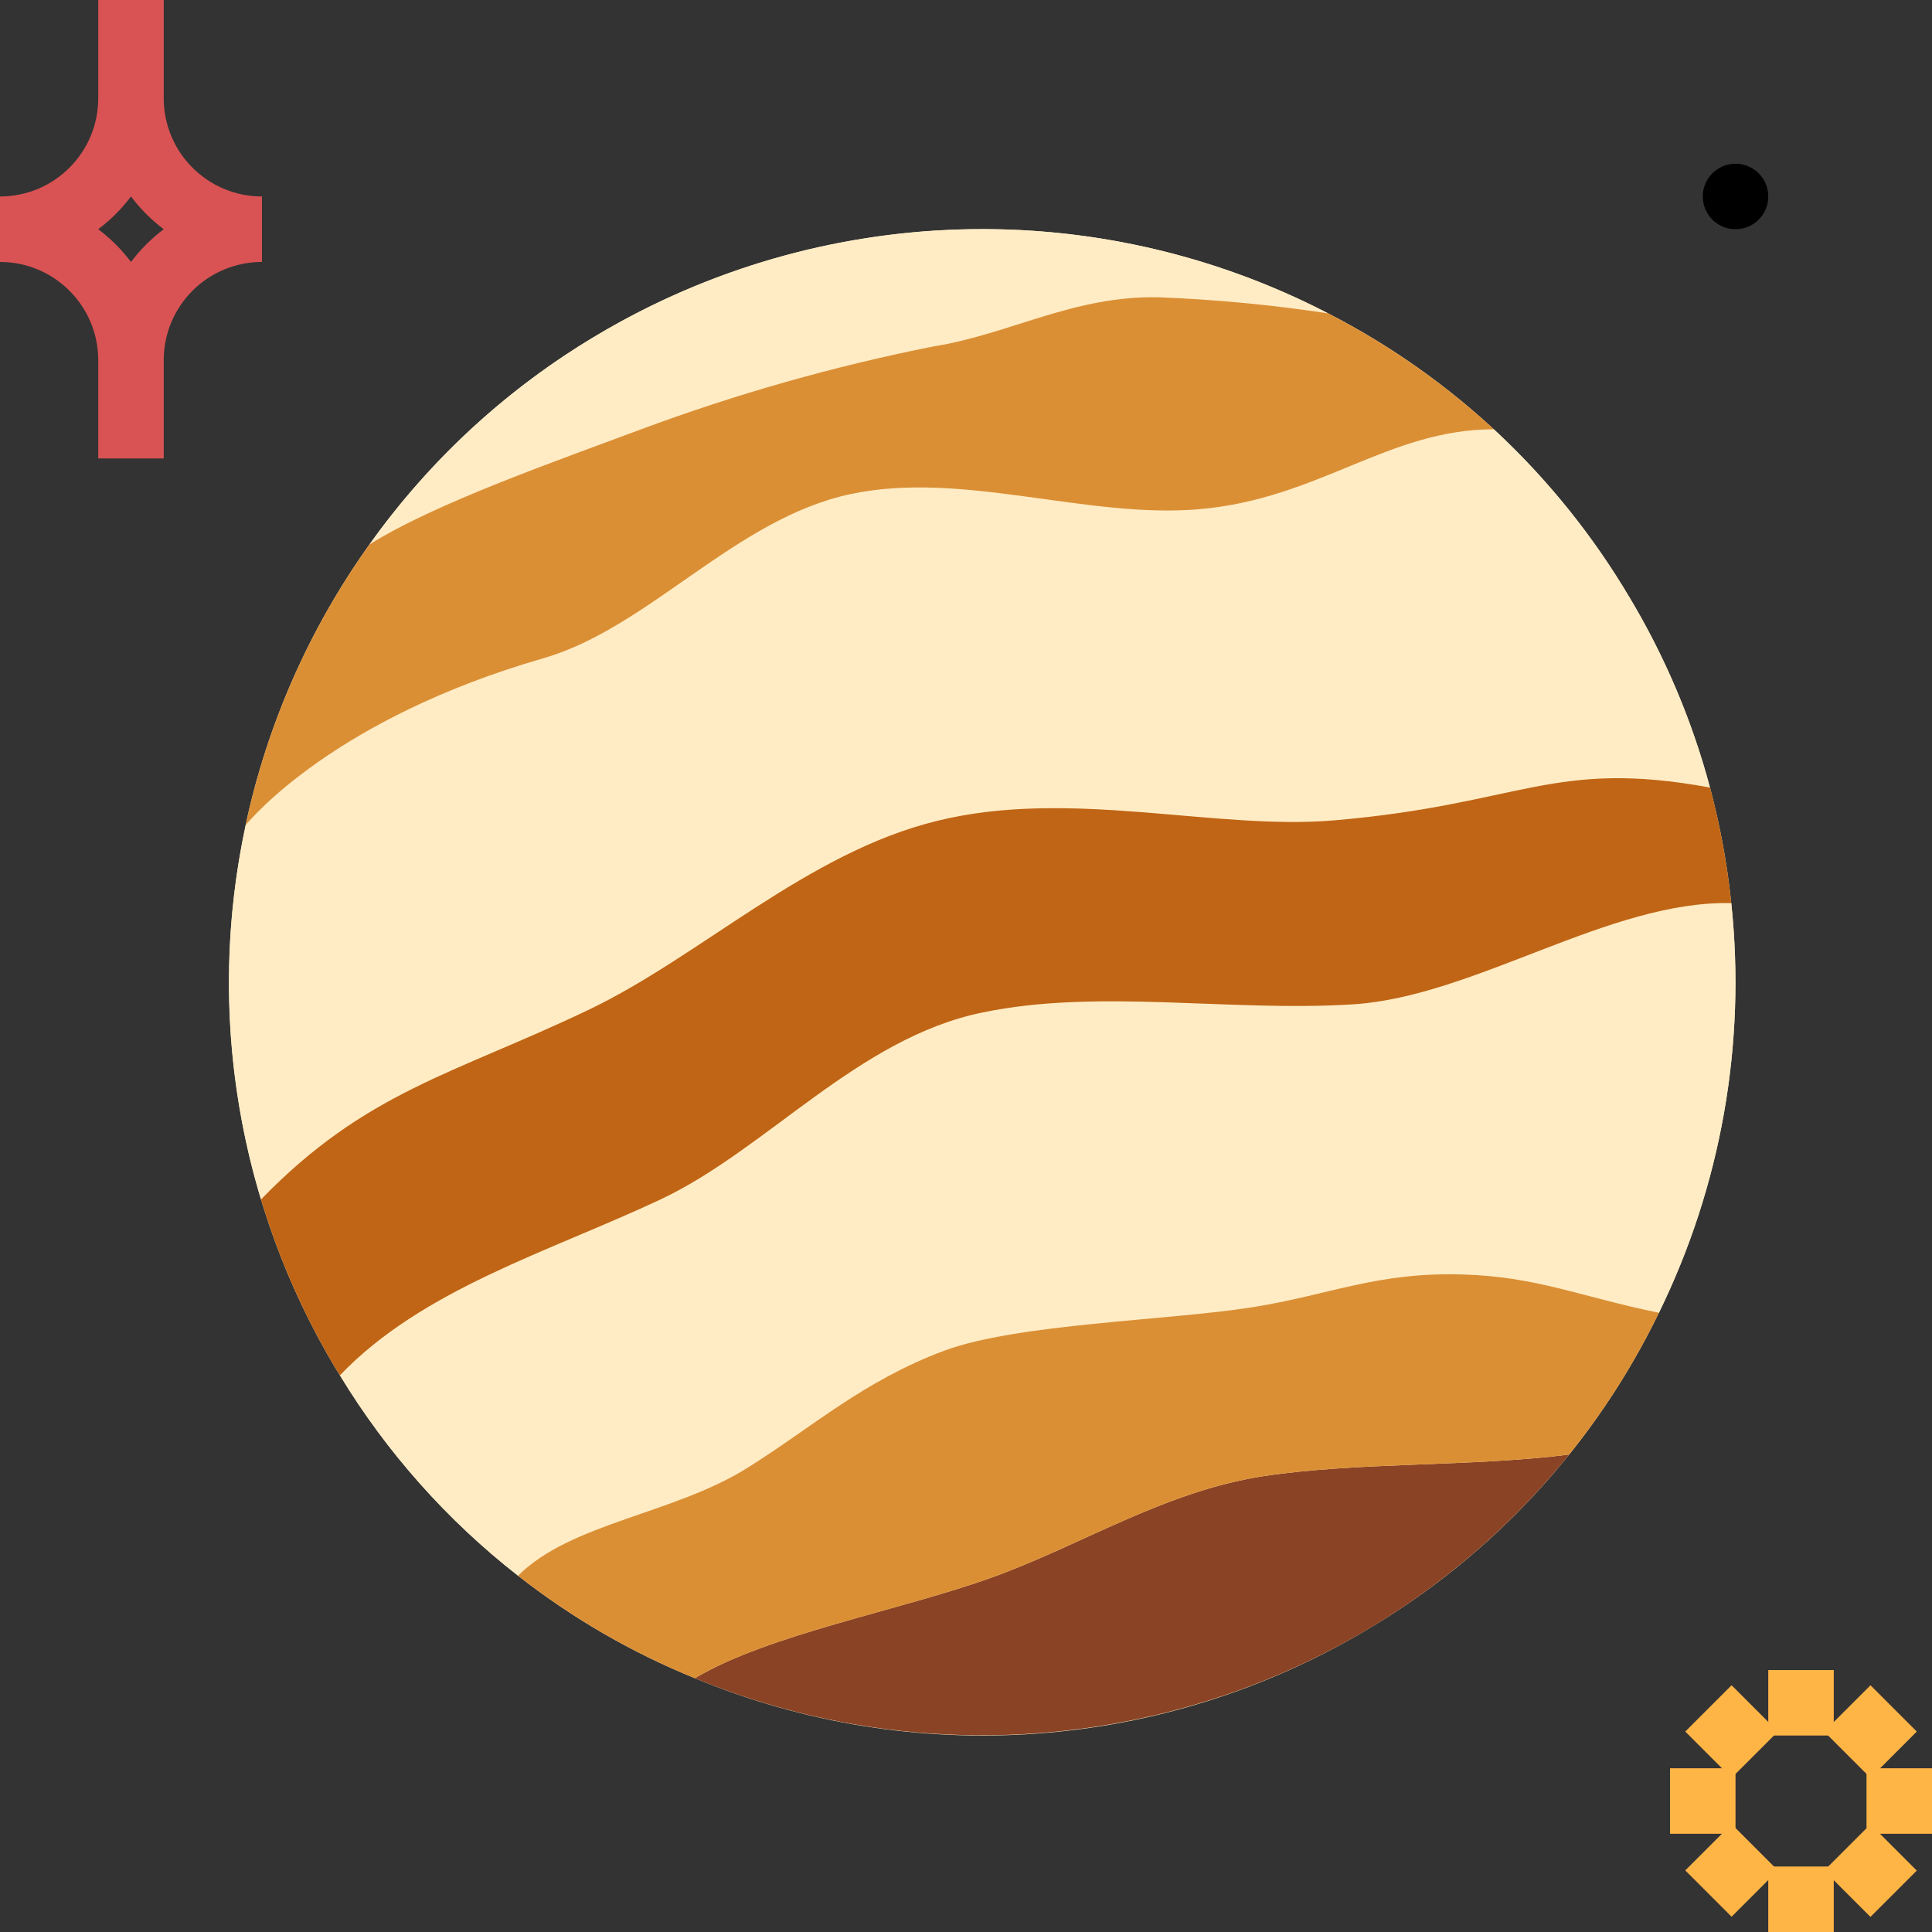 <?xml version="1.0" encoding="iso-8859-1"?>
<!-- Generator: Adobe Illustrator 19.0.0, SVG Export Plug-In . SVG Version: 6.00 Build 0)  -->
<svg version="1.1" id="Capa_1" xmlns="http://www.w3.org/2000/svg" xmlns:xlink="http://www.w3.org/1999/xlink" x="0px" y="0px"
	 viewBox="0 0 472 472" style="enable-background:new 0 0 472 472;" xml:space="preserve">
<rect x="0" y="0" width="472" height="472" fill="#333333" stroke="none"/>
<path style="fill:#FFECC5;" d="M60,201.6c5.28-24.683,15.573-48.018,30.24-68.56c53.181-74.442,152.977-98.505,234.24-56.48
	c30.589,15.709,56.106,39.756,73.6,69.36c13.656,22.789,22.148,48.294,24.88,74.72c3.641,34.359-2.487,69.048-17.68,100.08
	c-15.626,32.216-40.388,59.121-71.2,77.36c-49.806,29.737-110.744,34.158-164.32,11.92c-15.494-6.298-30.034-14.726-43.2-25.04
	c-17.347-13.555-32.093-30.143-43.52-48.96l-1.2-1.92C58.127,294.279,50.326,246.988,60,201.68"/>
<circle cx="424" cy="48" r="8"/>
<path style="fill:#FFECC5;" d="M126.56,384.96c-17.347-13.555-32.093-30.143-43.52-48.96c20.24-21.12,50.88-30.08,78.32-42.96
	c26-12.24,48.24-39.44,78.64-45.68c28.48-5.92,60.24-0.08,90.64-2c29.68-1.92,62.56-25.44,92.32-24.72
	c3.641,34.359-2.487,69.048-17.68,100.08c-19.44-4-29.68-8.8-47.92-9.36c-20.96-0.64-32.64,5.04-51.36,8
	c-20.72,3.28-57.52,4-75.36,10.64c-19.68,7.36-31.92,18.48-47.84,28.48C164.72,369.92,139.52,372,126.56,384.96L126.56,384.96z"/>
<path style="fill:#8A4325;" d="M383.36,355.36c-51.226,63.533-138.158,85.77-213.6,54.64c17.92-10.72,50.24-16.56,72.64-24.64
	c21.92-7.92,42-20.96,66.24-24.72C331.84,357.12,359.36,358.4,383.36,355.36L383.36,355.36z"/>
<path style="fill:#DB8F35;" d="M357.36,311.36c18.24,0.56,28.48,5.36,47.92,9.36c-5.968,12.341-13.322,23.963-21.92,34.64
	c-24,3.04-51.52,1.76-74.72,5.28c-24.24,3.76-44.32,16.8-66.24,24.72c-22.4,8.08-54.72,13.92-72.64,24.64
	c-15.494-6.298-30.034-14.726-43.2-25.04c12.96-12.96,38.16-15.04,56.24-26.48c15.92-10,28.16-21.12,47.84-28.48
	c17.84-6.64,54.64-7.36,75.36-10.64C324.72,316.4,336.4,310.72,357.36,311.36L357.36,311.36z"/>
<g>
	<path style="fill:#FFECC5;" d="M145.92,81.84c54.604-32.512,122.13-34.509,178.56-5.28c-13.623-2.069-27.351-3.378-41.12-3.92
		c-20.96-0.56-36.64,9.04-55.36,12c-24.287,4.839-48.149,11.607-71.36,20.24c-19.68,7.36-50.48,18.08-66.4,28.16
		C105.015,112.267,123.983,94.825,145.92,81.84L145.92,81.84z"/>
	<path style="fill:#FFECC5;" d="M207.76,120.72c27.28-5.84,57.76,6.08,85.28,3.68c29.28-2.56,46.08-19.52,71.92-19.52
		c12.94,12.032,24.092,25.851,33.12,41.04c8.697,14.499,15.321,30.144,19.68,46.48c-38.4-7.04-46.08,4.08-91.6,8
		c-29.2,2.56-64.72-7.92-97.28,0.16c-31.76,7.76-57.84,33.2-85.28,46.24c-32.88,15.68-54.24,19.84-79.84,46.24
		c-8.975-29.643-10.269-61.08-3.76-91.36v-0.08c1.36-1.6,21.76-26.08,72.8-40.8C158.56,153.36,179.6,126.72,207.76,120.72
		L207.76,120.72z"/>
</g>
<path style="fill:#C06515;" d="M161.36,293.04c-27.44,12.88-58.08,21.84-78.32,42.96l-1.2-1.92
	c-7.674-12.893-13.746-26.675-18.08-41.04c25.6-26.4,46.96-30.56,79.84-46.24c27.44-13.04,53.52-38.48,85.28-46.24
	c32.56-8.08,68.08,2.4,97.28-0.16c45.52-3.92,53.2-15.04,91.6-8c2.48,9.26,4.219,18.704,5.2,28.24
	c-29.76-0.72-62.64,22.8-92.32,24.72c-30.4,1.92-62.16-3.92-90.64,2C209.6,253.6,187.36,280.8,161.36,293.04L161.36,293.04z"/>
<path style="fill:#DB8F35;" d="M60,201.6c5.28-24.683,15.573-48.018,30.24-68.56c15.92-10.08,46.72-20.8,66.4-28.16
	c23.211-8.633,47.073-15.401,71.36-20.24c18.72-2.96,34.4-12.56,55.36-12c13.769,0.542,27.497,1.851,41.12,3.92
	c14.702,7.582,28.318,17.107,40.48,28.32c-25.84,0-42.64,16.96-71.92,19.52c-27.52,2.4-58-9.52-85.28-3.68
	c-28.16,6-49.2,32.64-74.96,40.08C81.76,175.52,61.36,200,60,201.6L60,201.6z"/>
<g>
	<path style="fill:#FFB546;" d="M432,408h16v16h-16V408z"/>
	<path style="fill:#FFB546;" d="M432,456h16v16h-16V456z"/>
	<path style="fill:#FFB546;" d="M411.722,423.028l11.316-11.312l11.312,11.316l-11.316,11.312L411.722,423.028z"/>
	<path style="fill:#FFB546;" d="M445.65,456.996l11.316-11.312L468.278,457l-11.316,11.312L445.65,456.996z"/>
	<path style="fill:#FFB546;" d="M408,432h16v16h-16V432z"/>
	<path style="fill:#FFB546;" d="M456,432h16v16h-16V432z"/>
	<path style="fill:#FFB546;" d="M411.723,456.956l11.314-11.314l11.314,11.314l-11.314,11.314L411.723,456.956z"/>
	<path style="fill:#FFB546;" d="M445.659,423.036l11.314-11.314l11.314,11.314l-11.314,11.314L445.659,423.036z"/>
</g>
<path style="fill:#D95354;" d="M40,112H24V88c0-13.255-10.745-24-24-24V48c13.255,0,24-10.745,24-24V0h16v24
	c0,13.255,10.745,24,24,24v16c-13.255,0-24,10.745-24,24V112z M24,56c3.029,2.278,5.722,4.971,8,8c2.278-3.029,4.971-5.722,8-8
	c-3.029-2.278-5.722-4.971-8-8C29.722,51.029,27.029,53.722,24,56z"/>
<g>
</g>
<g>
</g>
<g>
</g>
<g>
</g>
<g>
</g>
<g>
</g>
<g>
</g>
<g>
</g>
<g>
</g>
<g>
</g>
<g>
</g>
<g>
</g>
<g>
</g>
<g>
</g>
<g>
</g>
</svg>
